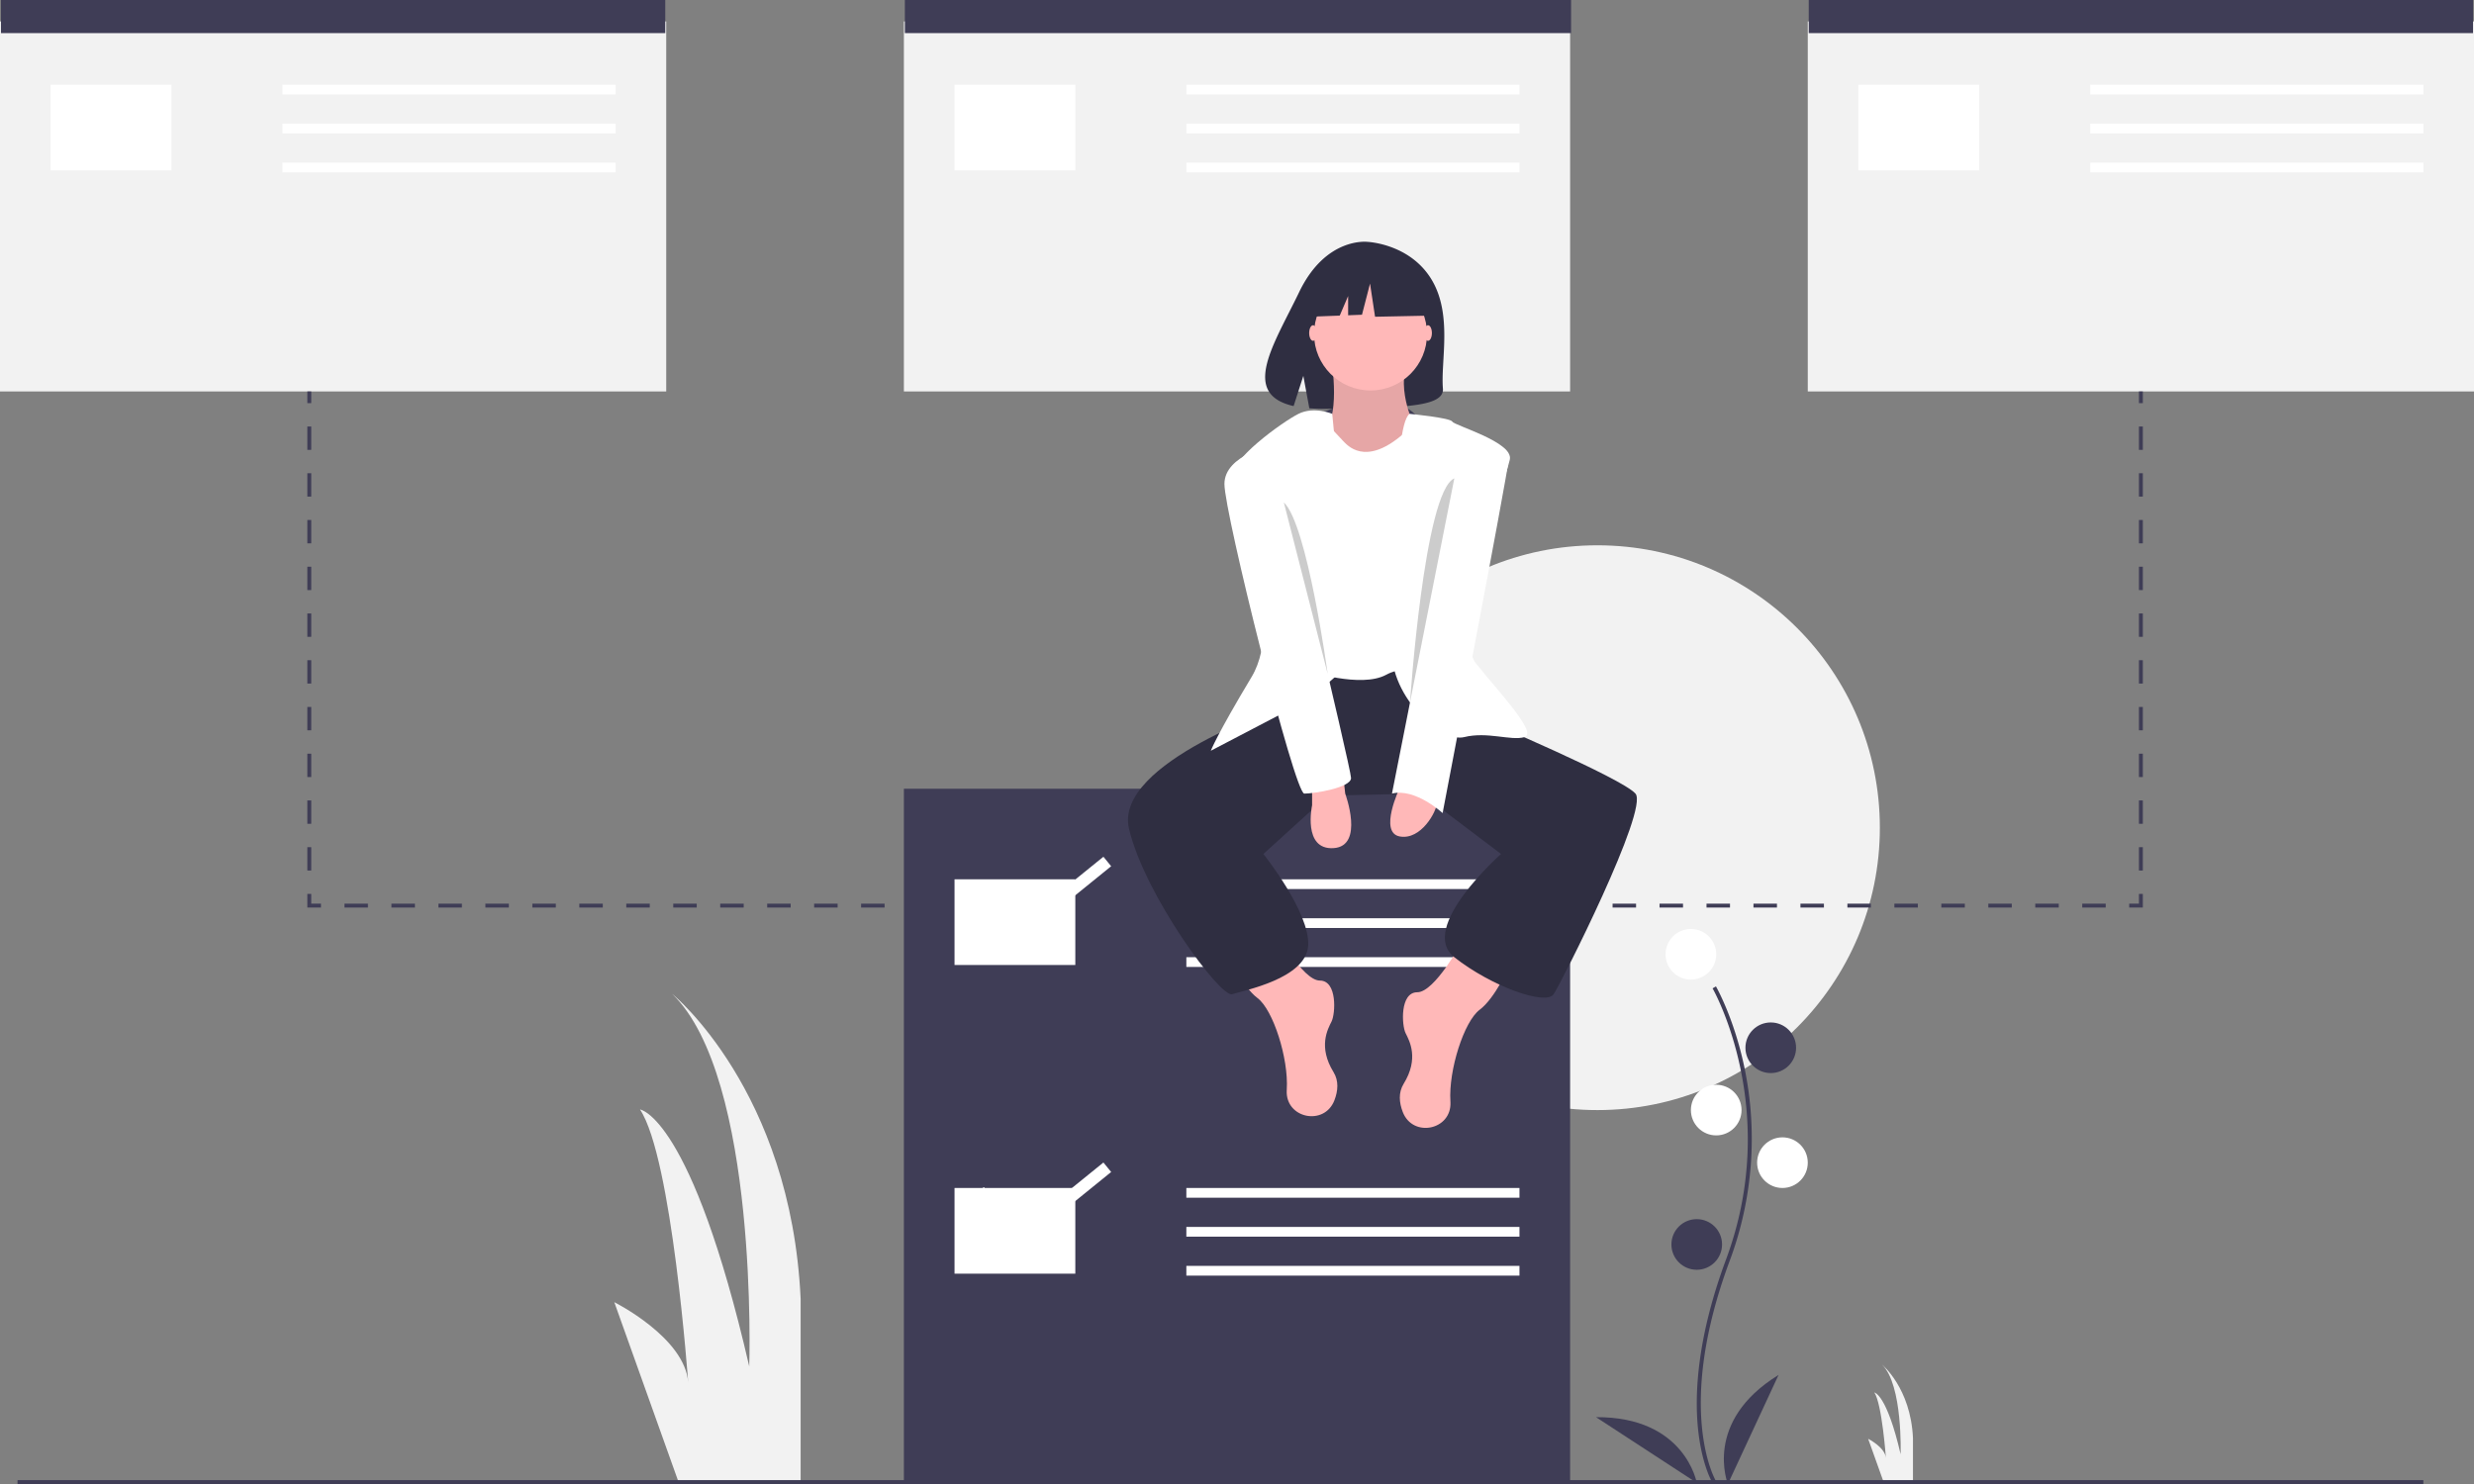 <svg id="b07e7c8b-ffb9-458f-9d0a-e368c1cfe139" xmlns="http://www.w3.org/2000/svg" width="1020"
     height="612" viewBox="0 0 1020 612">
    <rect x="0" y="0" width="1020" height="612" fill="#808080" stroke="none"/>
    <title>online_organizer</title>
    <path
        d="M569.759,855.197l-26.492-74.178s29.142,14.571,30.466,33.115c0,0-6.623-92.723-19.869-112.592,0,0,21.194,2.649,45.037,105.969,0,0,3.974-119.215-31.791-153.655,0,0,49.011,39.738,52.985,125.838v75.503Z"
        transform="translate(-290 -244)" fill="#f2f2f2"/>
    <path
        d="M1066.59,855.197l-6.37-17.835s7.007,3.503,7.325,7.962c0,0-1.592-22.294-4.777-27.072,0,0,5.096.637,10.829,25.479,0,0,.955-28.664-7.644-36.945,0,0,11.784,9.555,12.74,30.257v18.154Z"
        transform="translate(-290 -244)" fill="#f2f2f2"/>
    <circle cx="658.583" cy="341.339" r="116.457" fill="#f2f2f2"/>
    <rect y="8.835" width="274.677" height="152.598" fill="#f2f2f2"/>
    <rect x="372.661" y="8.835" width="274.677" height="152.598" fill="#f2f2f2"/>
    <rect x="745.323" y="8.835" width="274.677" height="152.598" fill="#f2f2f2"/>
    <path
        d="M996.086,855.616c-.184-.301-4.53-7.558-6.037-22.626-1.382-13.825-.493-37.127,11.592-69.632,22.894-61.578-5.276-111.263-5.564-111.758l1.39-.806c.073.125,7.342,12.793,11.636,32.964a143.813,143.813,0,0,1-5.956,80.16c-22.855,61.473-5.864,90.574-5.689,90.861Z"
        transform="translate(-290 -244)" fill="#3f3d56"/>
    <circle cx="697.134" cy="393.543" r="10.441" fill="#ffffff"/>
    <circle cx="730.063" cy="432.094" r="10.441" fill="#3f3d56"/>
    <circle cx="707.575" cy="457.795" r="10.441" fill="#ffffff"/>
    <circle cx="734.882" cy="479.48" r="10.441" fill="#ffffff"/>
    <circle cx="699.543" cy="513.213" r="10.441" fill="#3f3d56"/>
    <path d="M1002.394,856s-10.441-25.701,20.882-44.976Z" transform="translate(-290 -244)" fill="#3f3d56"/>
    <path d="M989.553,855.534s-4.752-27.331-41.53-27.096Z" transform="translate(-290 -244)" fill="#3f3d56"/>
    <rect x="0.402" width="273.874" height="13.654" fill="#3f3d56"/>
    <rect x="373.063" width="274.677" height="13.654" fill="#3f3d56"/>
    <rect x="745.724" width="273.874" height="13.654" fill="#3f3d56"/>
    <rect x="20.882" y="34.937" width="49.795" height="35.339" fill="#fff"/>
    <rect x="116.457" y="34.937" width="137.339" height="4.016" fill="#fff"/>
    <rect x="116.457" y="51" width="137.339" height="4.016" fill="#fff"/>
    <rect x="116.457" y="67.063" width="137.339" height="4.016" fill="#fff"/>
    <rect x="393.543" y="34.937" width="49.795" height="35.339" fill="#fff"/>
    <rect x="489.118" y="34.937" width="137.339" height="4.016" fill="#fff"/>
    <rect x="489.118" y="51" width="137.339" height="4.016" fill="#fff"/>
    <rect x="489.118" y="67.063" width="137.339" height="4.016" fill="#fff"/>
    <rect x="766.205" y="34.937" width="49.795" height="35.339" fill="#fff"/>
    <rect x="861.78" y="34.937" width="137.339" height="4.016" fill="#fff"/>
    <rect x="861.78" y="51" width="137.339" height="4.016" fill="#fff"/>
    <rect x="861.78" y="67.063" width="137.339" height="4.016" fill="#fff"/>
    <circle cx="45.78" cy="53.008" r="16.063" fill="#ffffff"/>
    <circle cx="791.102" cy="53.008" r="16.063" fill="#ffffff"/>
    <rect x="126.714" y="161.433" width="1.606" height="4.819" fill="#3f3d56"/>
    <path
        d="M418.32,603.008h-1.606v-9.638h1.606Zm0-19.276h-1.606v-9.638h1.606Zm0-19.276h-1.606V554.819h1.606Zm0-19.276h-1.606v-9.638h1.606Zm0-19.276h-1.606v-9.638h1.606Zm0-19.276h-1.606v-9.638h1.606Zm0-19.276h-1.606v-9.638h1.606Zm0-19.276h-1.606v-9.638h1.606Zm0-19.276h-1.606v-9.638h1.606Zm0-19.276h-1.606v-9.638h1.606Z"
        transform="translate(-290 -244)" fill="#3f3d56"/>
    <polygon
        points="132.336 374.268 126.714 374.268 126.714 368.646 128.32 368.646 128.32 372.661 132.336 372.661 132.336 374.268"
        fill="#3f3d56"/>
    <path
        d="M1158.161,618.268h-9.682v-1.606h9.682Zm-19.363,0h-9.682v-1.606h9.682Zm-19.363,0h-9.682v-1.606h9.682Zm-19.364,0H1090.388v-1.606h9.682Zm-19.363,0h-9.682v-1.606h9.682Zm-19.364,0h-9.682v-1.606h9.682Zm-19.363,0h-9.682v-1.606h9.682Zm-19.364,0h-9.682v-1.606h9.682Zm-19.363,0h-9.682v-1.606h9.682Zm-19.364,0H974.205v-1.606h9.682Zm-19.363,0h-9.682v-1.606h9.682Zm-19.364,0h-9.682v-1.606h9.682Zm-19.363,0h-9.682v-1.606h9.682Zm-19.364,0h-9.682v-1.606h9.682Zm-19.363,0H877.385v-1.606H887.068Zm-19.364,0h-9.682v-1.606h9.682Zm-19.363,0h-9.682v-1.606h9.682Zm-19.364,0h-9.682v-1.606h9.682Zm-19.363,0h-9.682v-1.606h9.682Zm-19.364,0h-9.682v-1.606h9.682Zm-19.364,0h-9.682v-1.606H770.885Zm-19.364,0h-9.682v-1.606h9.682Zm-19.364,0h-9.682v-1.606h9.682Zm-19.364,0h-9.682v-1.606h9.682Zm-19.364,0h-9.682v-1.606h9.682Zm-19.364,0H664.384v-1.606h9.682Zm-19.364,0H645.02v-1.606h9.682Zm-19.364,0h-9.682v-1.606h9.682Zm-19.364,0h-9.682v-1.606h9.682Zm-19.364,0h-9.682v-1.606h9.682Zm-19.364,0h-9.682v-1.606h9.682Zm-19.364,0h-9.682v-1.606h9.682Zm-19.364,0H528.837v-1.606h9.682Zm-19.364,0h-9.682v-1.606h9.682Zm-19.364,0h-9.682v-1.606h9.682Zm-19.364,0h-9.682v-1.606h9.682Zm-19.364,0h-9.682v-1.606h9.682Zm-19.364,0h-9.682v-1.606H441.7Z"
        transform="translate(-290 -244)" fill="#3f3d56"/>
    <polygon
        points="883.465 374.268 877.843 374.268 877.843 372.661 881.858 372.661 881.858 368.646 883.465 368.646 883.465 374.268"
        fill="#3f3d56"/>
    <path
        d="M1173.465,603.008h-1.606v-9.638h1.606Zm0-19.276h-1.606v-9.638h1.606Zm0-19.276h-1.606V554.819h1.606Zm0-19.276h-1.606v-9.638h1.606Zm0-19.276h-1.606v-9.638h1.606Zm0-19.276h-1.606v-9.638h1.606Zm0-19.276h-1.606v-9.638h1.606Zm0-19.276h-1.606v-9.638h1.606Zm0-19.276h-1.606v-9.638h1.606Zm0-19.276h-1.606v-9.638h1.606Z"
        transform="translate(-290 -244)" fill="#3f3d56"/>
    <rect x="881.858" y="161.433" width="1.606" height="4.819" fill="#3f3d56"/>
    <rect x="372.661" y="325.276" width="274.677" height="285.921" fill="#3f3d56"/>
    <rect x="393.543" y="362.622" width="49.795" height="35.339" fill="#fff"/>
    <rect x="489.118" y="362.622" width="137.339" height="4.016" fill="#fff"/>
    <rect x="489.118" y="378.685" width="137.339" height="4.016" fill="#fff"/>
    <rect x="489.118" y="394.748" width="137.339" height="4.016" fill="#fff"/>
    <rect x="393.543" y="489.921" width="49.795" height="35.339" fill="#fff"/>
    <rect x="489.118" y="489.921" width="137.339" height="4.016" fill="#fff"/>
    <rect x="489.118" y="505.984" width="137.339" height="4.016" fill="#fff"/>
    <rect x="489.118" y="522.047" width="137.339" height="4.016" fill="#fff"/>
    <polygon
        points="418.652 389.229 401.607 366.503 405.645 363.475 419.53 381.989 454.923 353.324 458.119 357.23 418.652 389.229"
        fill="#ffffff"/>
    <polygon
        points="418.652 515.324 401.607 492.598 405.645 489.57 419.53 508.083 454.923 479.418 458.119 483.325 418.652 515.324"
        fill="#ffffff"/>
    <rect x="7.228" y="610.394" width="991.89" height="1.606" fill="#3f3d56"/>
    <path d="M834.574,414.268s26.504-11.549,38.953.651S840.196,423.102,834.574,414.268Z"
          transform="translate(-290 -244)" fill="#3f3d56"/>
    <path
        d="M880.339,359.497c-8.907-15.05-26.528-15.751-26.528-15.751s-17.171-2.196-28.186,20.725c-10.267,21.364-24.437,41.992-2.281,46.993l4.002-12.456,2.478,13.383a86.686,86.686,0,0,0,9.48.162c23.727-.766,46.323.224,45.595-8.29C883.932,392.945,888.909,373.978,880.339,359.497Z"
        transform="translate(-290 -244)" fill="#2f2e41"/>
    <path
        d="M892.802,632.323s-11.244,20.882-18.472,20.882-6.425,13.654-4.819,16.866,5.622,10.441-.803,20.882c-2.244,3.647-1.843,7.784-.37,11.624,4.126,10.758,20.178,7.499,19.666-4.012q-.008-.19-.021-.383c-.803-12.85,5.622-32.929,12.047-37.748s12.047-17.669,12.047-17.669Z"
        transform="translate(-290 -244)" fill="#ffb8b8"/>
    <path
        d="M815.7,627.504s11.244,20.882,18.472,20.882,6.425,13.654,4.819,16.866-5.622,10.441.803,20.882c2.244,3.647,1.843,7.784.37,11.624-4.126,10.758-20.178,7.499-19.666-4.012q.008-.19.021-.383c.803-12.85-5.622-32.929-12.047-37.748s-12.047-17.669-12.047-17.669Z"
        transform="translate(-290 -244)" fill="#ffb8b8"/>
    <path
        d="M824.534,524.701l-4.819,10.441s-70.677,23.291-64.252,50.598,37.748,69.874,42.567,68.268,30.52-6.425,31.323-20.079-18.472-37.748-18.472-37.748l26.504-24.094,38.568-.803L908.865,596.181s-34.535,30.52-19.276,42.567,37.748,20.079,40.961,15.26,39.354-76.299,33.732-82.724-62.646-30.52-62.646-30.52l-15.26-21.685-59.433-3.213Z"
        transform="translate(-290 -244)" fill="#2f2e41"/>
    <path
        d="M838.991,392.181s4.016,26.504-4.016,29.717,16.063,16.866,16.063,16.866H864.692l8.835-18.472s-8.031-14.457-3.213-28.11S838.991,392.181,838.991,392.181Z"
        transform="translate(-290 -244)" fill="#ffb8b8"/>
    <path
        d="M838.991,392.181s4.016,26.504-4.016,29.717,16.063,16.866,16.063,16.866H864.692l8.835-18.472s-8.031-14.457-3.213-28.11S838.991,392.181,838.991,392.181Z"
        transform="translate(-290 -244)" opacity="0.1"/>
    <path
        d="M833.369,414.669s8.835,9.638,10.441,11.244,8.835,10.441,24.094-2.409,16.866,2.409,16.866,2.409v96.378s-12.85-5.622-23.291,0-32.126-1.606-32.126-1.606l-4.016-99.591Z"
        transform="translate(-290 -244)" fill="#fff"/>
    <path
        d="M839.269,414.669s-7.506-3.213-13.931,0-28.913,19.276-27.307,26.504S820.519,499,806.062,523.094s-16.866,30.52-16.866,30.52l35.339-18.472s27.307-16.866,24.898-27.307S839.269,414.669,839.269,414.669Z"
        transform="translate(-290 -244)" fill="#ffffff"/>
    <path
        d="M871.127,414.669s16.857,1.606,17.66,3.213,25.299,8.433,23.693,15.661-23.693,71.882-14.055,83.929,25.701,28.913,20.079,30.52-15.26-2.409-24.898,0-32.126-17.669-29.717-39.354S863.908,420.291,871.127,414.669Z"
        transform="translate(-290 -244)" fill="#ffffff"/>
    <path
        d="M830.96,568.071v8.031s-4.016,18.472,8.835,17.669,4.819-22.488,4.819-22.488l-.803-7.228Z"
        transform="translate(-290 -244)" fill="#ffb8b8"/>
    <path
        d="M867.101,568.874s-8.835,18.472,0,20.079,15.26-10.441,15.26-13.654S867.101,568.874,867.101,568.874Z"
        transform="translate(-290 -244)" fill="#ffb8b8"/>
    <ellipse cx="588.747" cy="137.339" rx="1.606" ry="3.213" fill="#ffb8b8"/>
    <ellipse cx="541.361" cy="137.339" rx="1.606" ry="3.213" fill="#ffb8b8"/>
    <path
        d="M892.802,425.11s20.079,0,19.276,8.031S884.771,579.315,884.771,579.315s-11.244-10.441-20.882-8.031Z"
        transform="translate(-290 -244)" fill="#ffffff"/>
    <path
        d="M814.897,427.52s-20.079,4.016-20.079,16.063,28.913,127.701,32.929,127.701,19.276-2.409,19.276-6.425S814.897,427.52,814.897,427.52Z"
        transform="translate(-290 -244)" fill="#ffffff"/>
    <path d="M819.314,451.213l18.071,70.67S828.952,460.047,819.314,451.213Z" transform="translate(-290 -244)"
          opacity="0.2"/>
    <path d="M889.603,441.283l-18.276,92.397S877.168,446.613,889.603,441.283Z"
          transform="translate(-290 -244)" opacity="0.2"/>
    <circle cx="565.054" cy="137.74" r="23.291" fill="#ffb8b8"/>
    <polygon
        points="586.401 114.046 568.992 104.927 544.951 108.657 539.977 130.626 552.359 130.15 555.818 122.079 555.818 130.017 561.531 129.797 564.847 116.947 566.92 130.626 587.23 130.212 586.401 114.046"
        fill="#2f2e41"/>
</svg>
